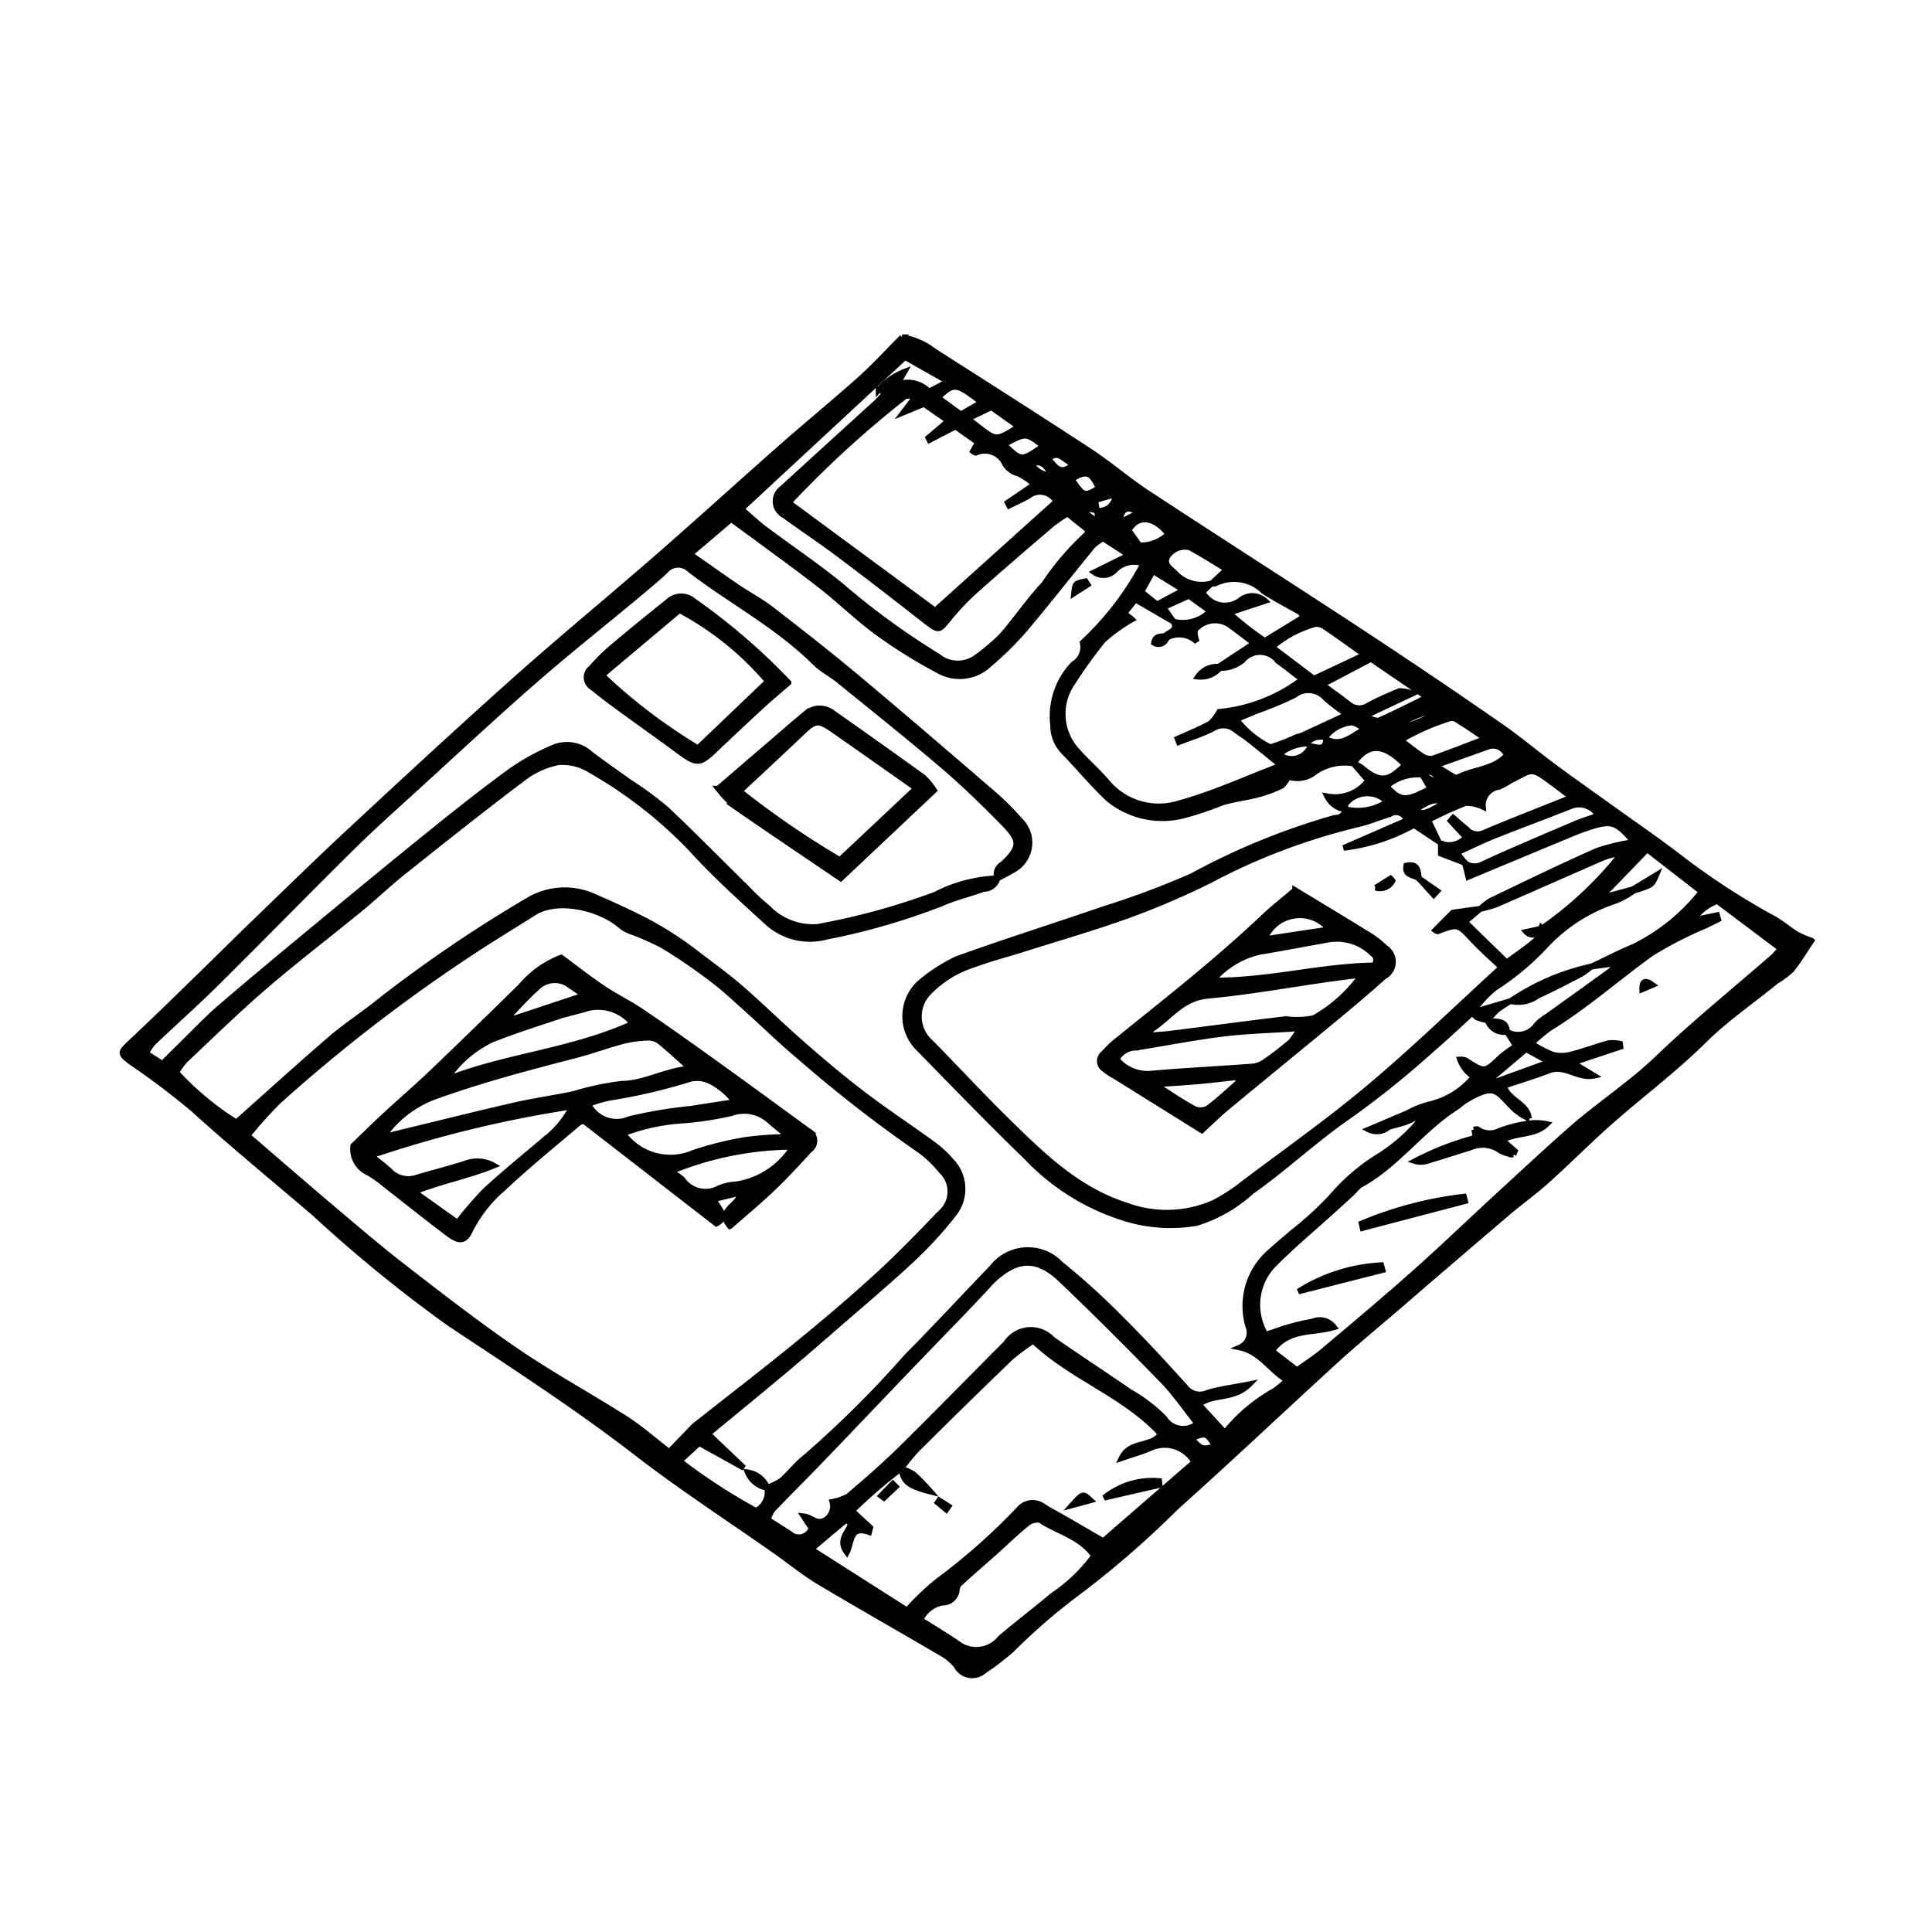 <?xml version="1.0" encoding="UTF-8" standalone="no"?>
<!-- Created with Inkscape (http://www.inkscape.org/) -->

<svg
   width="60"
   height="60"
   viewBox="0 0 15.875 15.875"
   version="1.1"
   id="svg1"
   xml:space="preserve"
   xmlns="http://www.w3.org/2000/svg"
   xmlns:svg="http://www.w3.org/2000/svg"><defs
     id="defs1" /><g
     id="layer13"
     style="display:inline"><g
       style="fill:#000000;stroke:#000000;stroke-width:0.257;stroke-dasharray:none;stroke-opacity:1;paint-order:stroke markers fill"
       id="g2"
       transform="matrix(0.18,0,0,0.18,-1.054,-0.731)"><g
         id="g27"
         style="stroke:#000000;stroke-width:0.257;stroke-dasharray:none;stroke-opacity:1;paint-order:stroke markers fill"><path
           d="m 88.553,46.999 c -0.329,0.485 -0.597,0.94 -0.927,1.344 a 4.556,4.556 0 0 1 -0.692,0.513 c -1.1,0.901 -2.274,1.694 -3.298,2.708 -1.338,1.324 -2.86,2.461 -4.276,3.71 -0.981,0.866 -1.903,1.798 -2.876,2.673 -0.579,0.52 -1.216,0.975 -1.809,1.48 q -2.557,2.179 -5.1,4.375 c -0.904,0.777 -1.827,1.534 -2.708,2.337 -2.449,2.235 -4.855,4.518 -7.327,6.727 a 43.081,43.081 0 0 1 -4.756,4.097 28.268,28.268 0 0 0 -2.756,2.417 12.035,12.035 0 0 1 -1.248,0.953 0.812,0.812 0 0 1 -1.261,-0.225 2.388,2.388 0 0 0 -0.579,-0.515 c -1.904,-1.118 -3.827,-2.204 -5.722,-3.337 -0.672,-0.402 -1.281,-0.908 -1.924,-1.36 -2.12,-1.491 -4.301,-2.904 -6.35,-4.486 -2.747,-2.122 -5.656,-4.001 -8.54,-5.915 a 64.183,64.183 0 0 1 -6.156,-5.012 c -1.855,-1.591 -3.75,-3.138 -5.559,-4.78 a 35.027,35.027 0 0 0 -2.847,-2.153 c -0.533,-0.393 -0.504,-0.449 -0.047,-0.876 1.19,-1.11 2.349,-2.254 3.516,-3.388 0.626,-0.608 1.241,-1.229 1.87,-1.835 1.552,-1.495 3.089,-3.006 4.668,-4.473 2.495,-2.319 4.995,-4.634 7.538,-6.901 2.129,-1.897 4.333,-3.709 6.482,-5.583 1.886,-1.644 3.735,-3.331 5.613,-4.984 1.201,-1.058 2.44,-2.073 3.634,-3.139 0.645,-0.577 1.231,-1.221 1.924,-1.915 a 3.205,3.205 0 0 1 1.463,0.641 c 2.378,1.516 4.759,3.029 7.117,4.575 0.899,0.589 1.715,1.304 2.613,1.894 3.254,2.136 6.537,4.23 9.79,6.368 q 3.171,2.083 6.288,4.247 c 0.885,0.611 1.709,1.31 2.575,1.95 0.912,0.674 1.843,1.323 2.763,1.985 0.99,0.712 1.998,1.4 2.96,2.147 a 32.737,32.737 0 0 0 4.215,2.734 c 0.375,0.209 0.704,0.501 1.071,0.725 a 4.451,4.451 0 0 0 0.657,0.276 z M 55.919,27.358 a 0.71,0.71 0 0 0 0.84,-0.723 l -0.905,0.259 c 0.034,0.208 0.056,0.342 0.078,0.476 l -0.643,-0.139 a 1.041,1.041 0 0 0 0.721,0.586 z M 65.5,38.011 a 2.056,2.056 0 0 0 -1.252,0.487 0.912,0.912 0 0 0 1.423,-0.379 c 0.305,0.034 0.689,0.243 0.722,-0.325 0.674,0.372 1.126,-0.102 1.741,-0.441 A 1.341,1.341 0 0 0 67.579,37.043 1.718,1.718 0 0 0 66.347,37.728 0.8,0.8 0 0 0 65.5,38.011 Z m -7.633,-9.058 a 1.794,1.794 0 0 0 1.317,-0.51 c -0.629,-0.796 -1.37,-0.91 -1.805,-0.177 0.169,0.237 0.334,0.47 0.499,0.701 L 56.963,28.452 c 0.247,0.284 0.376,0.826 0.904,0.501 z m 12.914,10.477 a 2.157,2.157 0 0 0 -1.633,0.526 c 0.654,0.688 0.884,0.696 2,0.101 q -0.189,-0.321 -0.377,-0.639 l 0.904,0.481 C 71.459,39.555 71.298,39.076 70.782,39.43 Z M 61.159,30.699 61.854,30.054 C 61.25,29.691 60.723,29.348 60.17,29.055 a 0.937,0.937 0 0 0 -1.029,0.425 c -0.163,0.352 0.102,0.502 0.321,0.705 a 1.657,1.657 0 0 0 1.713,0.498 l -0.422,0.402 a 1.153,1.153 0 0 0 1.738,0.364 0.867,0.867 0 0 1 1.119,0.044 l -1.668,0.549 c 0.361,0.296 0.593,0.496 0.834,0.683 0.249,0.193 0.508,0.373 0.809,0.592 l 1.762,-1.076 a 0.902,0.902 0 0 0 -0.146,-0.231 c -0.551,-0.32 -1.122,-0.608 -1.654,-0.955 a 1.929,1.929 0 0 0 -2.218,-0.355 0.374,0.374 0 0 1 -0.172,-0.001 z m 15.063,15.734 0.011,0.013 a 16.912,16.912 0 0 0 3.645,-3.425 2.815,2.815 0 0 0 -0.938,0.235 c -1.594,0.694 -3.182,1.401 -4.778,2.093 a 5.432,5.432 0 0 1 -0.735,0.206 2.555,2.555 0 0 1 0.459,-0.368 c 1.62,-0.777 3.234,-1.566 4.877,-2.291 a 9.104,9.104 0 0 1 1.667,-0.396 c -0.798,-0.945 -1.013,-1.012 -2.136,-0.636 -0.274,0.092 -0.543,0.201 -0.811,0.312 -1.513,0.628 -3.025,1.258 -4.602,1.915 -0.055,-0.22 -0.109,-0.433 -0.163,-0.646 a 0.745,0.745 0 0 0 0.796,0.073 c 1.406,-0.649 2.835,-1.248 4.26,-1.857 0.31,-0.133 0.636,-0.229 1.035,-0.37 a 1.012,1.012 0 0 0 -1.185,-0.452 c -1.182,0.469 -2.375,0.909 -3.556,1.38 -0.563,0.225 -1.108,0.497 -1.709,0.768 l 0.376,0.471 -1.107,-0.428 v -0.463 a 1.039,1.039 0 0 0 1.144,-0.281 l -0.701,-0.755 0.121,-0.143 c 0.203,0.174 0.403,0.353 0.61,0.522 a 0.668,0.668 0 0 0 0.777,0.174 c 1.273,-0.542 2.564,-1.04 4.019,-1.622 -0.262,-0.198 -0.488,-0.372 -0.716,-0.542 -1.186,-0.882 -0.998,-0.758 -2.067,-0.228 a 3.679,3.679 0 0 1 -0.533,0.291 0.843,0.843 0 0 0 -0.729,0.912 1.872,1.872 0 0 0 -0.794,-0.176 18.594,18.594 0 0 0 -1.701,0.776 l 0.462,0.975 -1.119,-0.744 A 8.754,8.754 0 0 1 67.189,42.768 l 2.883,-1.259 a 0.513,0.513 0 0 0 -0.782,-0.275 c -0.502,0.145 -0.986,0.362 -1.495,0.469 a 28.643,28.643 0 0 0 -6.745,2.565 36.094,36.094 0 0 1 -3.685,1.577 c -1.584,0.572 -3.206,1.038 -4.813,1.547 -0.748,0.236 -1.51,0.431 -2.244,0.705 a 4.882,4.882 0 0 0 -2.06,1.272 1.569,1.569 0 0 0 0.079,2.265 c 1.162,1.178 2.284,2.396 3.464,3.554 1.617,1.585 3.23,3.184 5.477,3.898 a 5.309,5.309 0 0 0 3.995,-0.119 8.037,8.037 0 0 0 1.378,-0.9 c 1.929,-1.452 3.907,-2.846 5.752,-4.398 2.058,-1.731 3.99,-3.611 5.999,-5.447 -0.447,-0.428 -0.905,-0.826 -1.316,-1.267 -0.668,-0.716 -0.655,-0.727 -1.583,-0.381 a 0.224,0.224 0 0 1 -0.121,-0.048 l 0.807,-0.81 c 0.386,-0.053 0.825,-0.114 1.264,-0.175 l -0.71,0.6 1.899,1.851 c 0.507,-0.376 0.939,-0.662 1.327,-1 a 1.591,1.591 0 0 0 0.261,-0.56 z m 4.171,-1.778 0.054,0.065 a 4.361,4.361 0 0 1 -0.818,0.456 7.612,7.612 0 0 0 -3.184,2.011 11.893,11.893 0 0 1 -2.347,1.969 5.016,5.016 0 0 0 -1.026,1.137 c -0.589,0.534 -1.165,1.082 -1.768,1.599 a 42.664,42.664 0 0 1 -3.774,3.052 c -1.583,1.074 -2.984,2.413 -4.55,3.515 a 6.602,6.602 0 0 1 -2.512,1.434 7.052,7.052 0 0 1 -3.503,-0.295 10.364,10.364 0 0 1 -4.229,-2.693 c -1.671,-1.613 -3.285,-3.287 -4.909,-4.948 a 2.062,2.062 0 0 1 0.082,-3.082 7.936,7.936 0 0 1 1.601,-1.027 c 2.212,-0.801 4.46,-1.505 6.684,-2.273 a 39.314,39.314 0 0 0 4.075,-1.521 31.548,31.548 0 0 1 6.52,-2.662 0.486,0.486 0 0 0 0.505,-0.39 2.383,2.383 0 0 0 1.882,-0.342 1.261,1.261 0 0 0 -1.9,0.11 0.48,0.48 0 0 0 0.034,0.249 1.092,1.092 0 0 1 -0.875,-0.61 1.874,1.874 0 0 0 1.87,-0.719 c -0.241,-0.28 -0.46,-0.535 -0.678,-0.789 a 1.81,1.81 0 0 1 0.368,0.186 c 0.841,0.698 1.209,0.681 1.998,-0.108 -0.974,-0.997 -1.68,-1.016 -2.353,-0.062 a 2.379,2.379 0 0 0 -1.866,0.464 1.243,1.243 0 0 1 -1.112,0.134 1.238,1.238 0 0 1 -0.294,0.417 5.93,5.93 0 0 1 -1.059,0.396 c -0.542,0.142 -1.105,0.21 -1.643,0.365 a 15.546,15.546 0 0 1 -1.714,0.58 3.885,3.885 0 0 1 -3.528,-0.766 c -0.711,-0.677 -1.343,-1.437 -2.024,-2.145 a 1.675,1.675 0 0 1 -0.471,-1.185 3.447,3.447 0 0 1 0.929,-2.804 0.89,0.89 0 0 0 0.419,-0.975 13.608,13.608 0 0 0 2.766,-3.606 1.195,1.195 0 0 0 -1.296,0.302 0.727,0.727 0 0 1 -0.94,0.092 l 1.578,-0.783 c -0.468,-0.305 -0.82,-0.535 -1.173,-0.765 a 2.399,2.399 0 0 0 -0.466,0.334 c -1.064,1.298 -2.098,2.622 -3.182,3.903 a 15.103,15.103 0 0 1 -1.555,1.521 1.965,1.965 0 0 1 -2.362,0.251 22.881,22.881 0 0 1 -2.726,-1.7 c -0.936,-0.686 -1.77,-1.509 -2.689,-2.219 -1.284,-0.993 -2.605,-1.937 -3.997,-2.966 -0.57,0.484 -1.181,1.003 -1.877,1.595 0.794,0.555 1.474,1.041 2.166,1.511 0.505,0.343 1.052,0.628 1.534,1 1.311,1.012 2.617,2.033 3.887,3.095 2.096,1.753 4.167,3.536 6.237,5.319 a 12.404,12.404 0 0 1 1.238,1.231 1.415,1.415 0 0 1 -0.35,2.282 c -0.223,0.136 -0.46,0.25 -0.691,0.374 a 0.53,0.53 0 0 1 0.253,-0.665 c 0.797,-0.758 0.828,-1.057 0.04,-1.859 C 50.794,40.753 49.898,39.873 48.948,39.061 c -1.568,-1.34 -3.183,-2.625 -4.784,-3.926 -0.361,-0.293 -0.792,-0.51 -1.119,-0.835 -1.706,-1.693 -3.84,-2.803 -5.725,-4.25 a 0.741,0.741 0 0 0 -1.087,0.073 c -0.467,0.437 -0.965,0.843 -1.458,1.253 -1.521,1.265 -3.074,2.493 -4.562,3.795 -1.817,1.589 -3.585,3.235 -5.368,4.863 -0.988,0.902 -1.991,1.792 -2.942,2.732 -2.071,2.046 -4.104,4.132 -6.173,6.18 -0.948,0.938 -1.947,1.825 -2.913,2.744 a 2.297,2.297 0 0 0 -0.285,0.461 l 0.738,0.468 c 0.293,-0.291 0.555,-0.556 0.821,-0.815 0.604,-0.589 1.183,-1.208 1.821,-1.757 1.522,-1.307 3.068,-2.587 4.615,-3.866 1.727,-1.428 3.456,-2.854 5.201,-4.259 1.156,-0.93 2.322,-1.851 3.523,-2.72 a 10.702,10.702 0 0 1 1.832,-1.001 1.587,1.587 0 0 1 1.718,0.27 c 0.576,0.443 1.177,0.853 1.767,1.278 a 16.369,16.369 0 0 1 1.686,1.237 c 1.272,1.195 2.493,2.444 3.737,3.668 a 9.814,9.814 0 0 0 0.897,0.832 2.864,2.864 0 0 0 2.29,0.885 31.619,31.619 0 0 0 5.376,-1.473 6.718,6.718 0 0 1 2.84,-0.747 0.645,0.645 0 0 1 -0.641,0.489 c -0.625,0.236 -1.287,0.385 -1.896,0.653 a 30.108,30.108 0 0 1 -5.265,1.528 2.881,2.881 0 0 1 -2.751,-0.691 c -1.183,-1.074 -2.372,-2.152 -3.445,-3.332 a 20.124,20.124 0 0 0 -4.592,-3.578 2.379,2.379 0 0 0 -1.473,-0.359 3.909,3.909 0 0 0 -1.641,0.765 c -1.832,1.382 -3.629,2.812 -5.424,4.242 -0.681,0.542 -1.31,1.148 -1.983,1.699 -1.44,1.179 -2.923,2.309 -4.333,3.522 -1.255,1.079 -2.44,2.239 -3.646,3.374 a 3.571,3.571 0 0 0 -0.399,0.554 13.251,13.251 0 0 0 2.743,2.278 c 1.492,-1.327 2.889,-2.599 4.322,-3.831 0.683,-0.587 1.449,-1.077 2.15,-1.644 a 62.763,62.763 0 0 1 6.849,-4.66 3.251,3.251 0 0 1 3.098,-0.129 c 0.72,0.313 1.435,0.64 2.137,0.994 a 15.946,15.946 0 0 1 1.418,0.827 c 0.391,0.251 0.764,0.531 1.133,0.813 0.646,0.492 1.307,0.969 1.918,1.501 0.964,0.84 1.876,1.739 2.839,2.58 0.896,0.783 1.808,1.553 2.754,2.273 1.041,0.792 2.136,1.511 3.193,2.282 a 4.962,4.962 0 0 1 0.829,0.769 1.831,1.831 0 0 1 0.117,2.396 18.337,18.337 0 0 1 -1.879,2.058 c -1.103,1.032 -2.262,2.004 -3.402,2.996 -0.812,0.706 -1.624,1.412 -2.449,2.103 -1.132,0.949 -2.276,1.884 -3.495,2.891 l 1.633,1.556 C 39.149,70.702 38.483,70.332 37.77,69.937 l -0.889,0.822 a 26.484,26.484 0 0 0 3.484,2.268 0.953,0.953 0 0 0 0.506,-1.059 2.87,2.87 0 0 0 0.662,-0.325 c 0.373,-0.321 0.672,-0.734 1.06,-1.032 a 48.197,48.197 0 0 0 4.643,-4.608 c 1.33,-1.342 2.612,-2.73 3.922,-4.092 a 2.062,2.062 0 0 1 3.114,-0.146 32.975,32.975 0 0 1 2.773,2.518 c 1.012,1.004 1.978,2.056 2.934,3.114 a 0.821,0.821 0 0 0 0.997,0.241 c 0.558,-0.17 1.146,-0.24 1.916,-0.391 -0.729,0.733 -1.617,0.408 -2.305,0.923 l 1.187,1.289 a 7.726,7.726 0 0 1 2.279,-1.918 5.041,5.041 0 0 0 0.554,-0.474 C 63.795,66.57 63.391,65.768 62.447,65.574 a 0.737,0.737 0 0 0 0.393,-0.961 3.259,3.259 0 0 1 1.055,-3.455 c 0.295,-0.277 0.614,-0.528 0.917,-0.797 a 16.063,16.063 0 0 0 1.801,-1.635 9.075,9.075 0 0 1 2.216,-1.901 7.772,7.772 0 0 0 2.126,-1.982 c -0.308,0.151 -0.576,0.304 -0.861,0.415 a 8.364,8.364 0 0 1 -0.834,0.242 0.829,0.829 0 0 1 -0.925,0.123 c 0.657,-0.279 1.208,-0.513 1.759,-0.745 a 4.116,4.116 0 0 1 1.037,-0.414 3.645,3.645 0 0 0 1.999,-1.251 1.537,1.537 0 0 1 -0.627,-0.788 0.673,0.673 0 0 1 0.255,0.037 c 0.878,0.564 0.87,0.559 1.617,-0.152 a 5.783,5.783 0 0 1 0.686,-0.494 l -0.425,-0.668 a 1.013,1.013 0 0 0 1.369,-0.314 2.243,2.243 0 0 1 0.474,-0.37 c 0.959,-0.69 1.922,-1.376 2.877,-2.072 a 2.773,2.773 0 0 0 0.352,-0.368 l -1.221,0.166 c 0.65,-0.307 1.288,-0.642 1.951,-0.915 a 8.933,8.933 0 0 0 3.091,-2.51 l -2.481,-1.928 -2.147,2.218 z M 46.816,21.607 a 1.361,1.361 0 0 1 1.449,0.327 l 0.87,-0.458 -1.966,-1.113 -7.472,6.932 c 0.41,0.352 0.724,0.654 1.07,0.913 1.161,0.87 2.37,1.68 3.492,2.597 a 34.228,34.228 0 0 0 4.425,3.224 1.423,1.423 0 0 0 1.778,0.011 8.936,8.936 0 0 0 1.122,-0.953 c 0.67,-0.765 1.239,-1.621 1.935,-2.36 a 12.423,12.423 0 0 1 1.935,-2.265 0.519,0.519 0 0 0 0.075,-0.201 c -0.298,-0.237 -0.606,-0.484 -0.942,-0.752 a 7.088,7.088 0 0 0 -0.679,0.456 c -1.173,1.004 -2.347,2.007 -3.498,3.036 a 10.991,10.991 0 0 0 -1.256,1.322 c -0.422,0.528 -0.453,0.549 -1.001,0.123 -1.308,-1.019 -2.617,-2.039 -3.943,-3.035 -0.838,-0.629 -1.712,-1.21 -2.559,-1.826 a 0.719,0.719 0 0 1 -0.096,-1.223 q 2.128,-1.943 4.259,-3.882 c 0.17,-0.155 0.315,-0.337 0.472,-0.507 z m 12.623,10.843 c -0.568,-0.329 -1.136,-0.659 -1.757,-1.019 l -0.499,0.63 0.348,0.274 a 7.497,7.497 0 0 0 -1.329,0.962 21.973,21.973 0 0 0 -1.373,1.909 2.491,2.491 0 0 0 0.121,3.044 c 0.453,0.526 0.99,0.981 1.439,1.51 a 3.075,3.075 0 0 0 3.341,0.953 c 1.545,-0.425 3.019,-1.108 4.602,-1.71 -0.58,-0.469 -1.037,-0.844 -1.502,-1.211 -0.182,-0.144 -0.385,-0.261 -0.567,-0.404 A 0.874,0.874 0 0 0 61.216,37.327 c -0.493,0.249 -1.029,0.414 -1.547,0.615 l -0.062,-0.157 c 0.499,-0.227 1.01,-0.432 1.49,-0.695 a 1.88,1.88 0 0 0 0.416,-0.535 7.45,7.45 0 0 0 3.785,-1.479 C 64.919,34.788 64.56,34.5 64.187,34.232 a 1.026,1.026 0 0 0 -1.614,-0.02 1.605,1.605 0 0 1 -1.034,0.346 l -0.051,-0.064 c 0.513,-0.339 1.025,-0.678 1.612,-1.066 -0.406,-0.306 -0.762,-0.585 -1.129,-0.85 a 1.182,1.182 0 0 0 -1.571,0.254 1.29,1.29 0 0 0 0.092,0.523 1.175,1.175 0 0 0 -1.379,-0.176 q -0.038,-0.042 -0.075,-0.085 c 0.178,-0.191 0.611,-0.234 0.383,-0.661 a 1.73,1.73 0 0 0 1.675,-0.472 l -0.966,-0.699 -1.162,0.524 z m -12.429,38.638 a 23.081,23.081 0 0 0 -2.256,1.942 l 0.83,0.763 -0.054,0.212 c -0.896,-0.323 -0.774,0.456 -1.017,0.922 -0.429,-0.579 0.069,-0.919 0.187,-1.31 a 1.021,1.021 0 0 0 -0.232,-0.158 c -0.5,0.406 -0.99,0.824 -1.581,1.325 l 4.378,2.789 a 11.929,11.929 0 0 1 1.383,-1.323 28.552,28.552 0 0 0 3.715,-3.281 0.806,0.806 0 0 1 1.1,-0.154 c 0.342,0.215 0.702,0.403 1.052,0.605 0.592,0.342 1.184,0.687 1.704,0.989 L 60.371,70.805 a 1.561,1.561 0 0 0 -1.958,-0.658 c -0.403,0.185 -0.838,0.299 -1.358,0.48 0.393,-0.824 1.362,-0.477 1.785,-1.103 -1.653,-1.805 -4.03,-2.561 -5.815,-4.254 a 9.918,9.918 0 0 0 -1.022,0.755 q -2.169,2.089 -4.304,4.213 a 10.133,10.133 0 0 0 -0.705,0.865 z m -10.608,-0.749 0.943,-0.972 a 2.53,2.53 0 0 1 0.231,-0.235 c 1.527,-1.206 3.071,-2.391 4.579,-3.62 1.262,-1.029 2.508,-2.08 3.711,-3.177 1.008,-0.92 1.961,-1.902 2.905,-2.89 a 1.288,1.288 0 0 0 0.041,-1.948 4.905,4.905 0 0 0 -1.013,-0.957 62.044,62.044 0 0 1 -5.433,-4.227 c -0.847,-0.705 -1.634,-1.483 -2.456,-2.219 -0.518,-0.464 -1.028,-0.941 -1.583,-1.358 a 26.602,26.602 0 0 0 -2.215,-1.511 12.85,12.85 0 0 0 -1.496,-0.657 1.528,1.528 0 0 1 -0.405,-0.228 c -0.908,-0.807 -2.868,-1.316 -3.983,-0.61 -0.639,0.405 -1.283,0.802 -1.923,1.204 a 73.864,73.864 0 0 0 -9.722,7.385 18.788,18.788 0 0 0 -1.423,1.582 c 1.309,1.125 2.512,2.173 3.73,3.203 1.111,0.939 2.214,1.89 3.364,2.779 1.702,1.317 3.404,2.641 5.18,3.854 1.607,1.098 3.325,2.033 4.969,3.079 0.658,0.419 1.248,0.944 2.002,1.523 z M 74.506,53.633 c 0.228,0.692 1.071,0.778 1.147,1.488 a 2.531,2.531 0 0 1 -0.765,-0.524 c -0.727,-0.735 -0.797,-1.107 -2.148,-0.291 -0.148,0.089 -0.271,0.218 -0.417,0.311 -1.589,1.018 -2.698,2.63 -4.376,3.54 a 1.846,1.846 0 0 0 -0.308,0.307 c -0.277,0.257 -0.557,0.511 -0.837,0.765 -0.944,0.856 -1.926,1.675 -2.823,2.578 a 2.647,2.647 0 0 0 -0.347,3.183 c 0.341,-0.115 0.69,-0.248 1.049,-0.35 a 9.493,9.493 0 0 1 1.091,-0.252 0.813,0.813 0 0 1 0.983,0.261 c -0.952,0.29 -2.091,0.036 -2.829,1.082 l 1.132,0.875 c 0.431,-0.309 0.824,-0.554 1.174,-0.849 1.399,-1.179 2.802,-2.353 4.169,-3.568 1.305,-1.16 2.565,-2.371 3.85,-3.554 1.092,-1.005 2.179,-2.016 3.292,-2.999 1.283,-1.133 2.727,-2.062 3.974,-3.256 1.7,-1.627 3.537,-3.113 5.313,-4.661 a 4.058,4.058 0 0 0 0.304,-0.354 l -2.884,-2.17 a 2.235,2.235 0 0 0 -1.103,0.869 l 1.092,-0.228 0.054,0.19 c -0.197,0.098 -0.395,0.194 -0.592,0.293 a 17.699,17.699 0 0 0 -2.467,1.268 c -1.553,1.119 -2.99,2.398 -4.63,3.404 a 7.775,7.775 0 0 0 -0.838,0.703 5.634,5.634 0 0 0 0.957,0.505 1.647,1.647 0 0 0 0.82,0.005 c 0.588,-0.147 1.158,-0.365 1.743,-0.525 a 1.691,1.691 0 0 1 0.526,0.027 l 0.017,0.139 c -0.687,0.229 -1.374,0.459 -2.178,0.727 l 0.975,0.595 c -0.745,0.158 -1.327,-0.523 -2.073,-0.233 -0.668,0.26 -1.357,0.465 -2.047,0.698 z M 48.545,31.933 c 1.868,-1.681 3.693,-3.324 5.525,-4.973 a 0.836,0.836 0 0 0 -1.253,-0.266 c -0.286,0.17 -0.596,0.301 -0.894,0.45 l -0.073,-0.138 1.223,-0.829 a 3.158,3.158 0 0 0 -0.741,-0.502 0.948,0.948 0 0 1 -0.599,-0.442 1.014,1.014 0 0 0 -1.33,-0.505 0.295,0.295 0 0 1 -0.137,-0.067 l 0.229,-0.406 -1.022,-0.719 -1.189,0.614 -0.053,-0.101 0.913,-0.775 -1.112,-0.769 -0.944,0.39 0.552,-0.725 a 1.043,1.043 0 0 0 -0.472,-0.017 46.848,46.848 0 0 0 -5.307,4.852 z m 11.962,37.113 c -0.554,-0.696 -1.014,-1.38 -1.579,-1.961 -1.52,-1.563 -3.062,-3.107 -4.64,-4.611 -1.101,-1.05 -2.022,-0.999 -3.127,0.053 -0.126,0.12 -0.236,0.256 -0.355,0.383 -0.319,0.339 -0.637,0.679 -0.96,1.014 -0.867,0.901 -1.739,1.797 -2.604,2.7 -1.287,1.342 -2.568,2.691 -3.857,4.031 -0.749,0.778 -1.516,1.54 -2.263,2.321 a 1.642,1.642 0 0 0 -0.213,0.457 c 0.361,0.231 0.679,0.435 0.998,0.637 a 0.61,0.61 0 0 0 0.992,-0.247 l -0.362,-0.548 c 0.38,0.04 0.613,0.425 1.018,0.158 a 0.741,0.741 0 0 0 0.294,-0.815 2.432,2.432 0 0 0 0.733,-0.255 c 0.817,-0.701 1.635,-1.405 2.401,-2.16 1.616,-1.591 3.198,-3.216 4.8,-4.821 a 1.346,1.346 0 0 1 2.116,-0.181 c 1.166,0.815 2.359,1.59 3.53,2.398 a 7.067,7.067 0 0 1 1.585,1.213 1.004,1.004 0 0 0 1.494,0.234 z m -12.63,8.957 c 0.608,0.387 1.18,0.727 1.725,1.106 A 1.406,1.406 0 0 0 51.524,78.838 c 0.769,-0.661 1.587,-1.265 2.357,-1.924 a 7.689,7.689 0 0 0 1.917,-1.828 C 55.168,74.185 54.136,73.99 53.334,73.449 a 0.746,0.746 0 0 0 -0.607,0.175 c -0.49,0.395 -0.942,0.838 -1.412,1.258 -0.529,0.471 -1.065,0.934 -1.591,1.409 a 0.488,0.488 0 0 0 -0.185,0.287 0.644,0.644 0 0 1 -0.66,0.644 1.363,1.363 0 0 0 -1,0.782 z M 67.35,36.679 A 8.679,8.679 0 0 1 66.357,35.922 1.03,1.03 0 0 0 64.94,35.798 17.005,17.005 0 0 1 63.165,36.534 c -0.281,0.127 -0.57,0.237 -0.872,0.362 a 4.351,4.351 0 0 0 1.552,1.273 9.565,9.565 0 0 0 1.191,-0.461 c 0.08,-0.032 0.171,-0.037 0.249,-0.073 0.645,-0.296 1.289,-0.597 2.065,-0.957 z m 1.092,-2.536 c -0.788,0.415 -1.443,0.76 -2.222,1.17 0.463,0.341 0.856,0.616 1.232,0.913 a 0.725,0.725 0 0 0 0.88,0.023 c 0.46,-0.238 0.934,-0.453 1.416,-0.644 a 1.583,1.583 0 0 1 0.582,0.119 C 69.55,36.092 68.942,36.379 68.174,36.741 a 1.529,1.529 0 0 0 0.599,0.222 c 0.713,-0.317 1.41,-0.672 2.228,-1.072 z M 68.145,33.953 c -0.68,-0.484 -1.234,-0.891 -1.804,-1.273 a 0.643,0.643 0 0 0 -0.472,-0.123 5.122,5.122 0 0 0 -1.94,1.044 l 1.903,1.44 z m 5.521,3.826 c -0.489,-0.327 -0.888,-0.602 -1.298,-0.86 A 0.431,0.431 0 0 0 72.042,36.856 10.778,10.778 0 0 0 69.798,37.846 c 0.379,0.286 0.665,0.525 0.977,0.725 a 0.655,0.655 0 0 0 0.478,0.116 C 72.031,38.418 72.796,38.111 73.666,37.779 Z M 71.372,39.008 72.322,39.586 c 0.741,-0.415 1.683,-0.37 2.309,-1.04 a 0.653,0.653 0 0 0 -0.812,-0.41 c -0.754,0.268 -1.508,0.538 -2.447,0.873 z M 51.113,22.653 50.027,23.174 c 1.372,1.012 1.132,1.094 2.336,0.368 z m 7.374,7.481 -0.528,0.946 0.715,0.568 1.213,-0.651 z m 15.489,23.127 0.105,0.191 c 0.781,-0.284 1.563,-0.567 2.503,-0.909 L 75.517,51.959 Z M 50.659,22.433 c -1.151,-0.898 -1.267,-0.907 -1.983,-0.22 l 1.035,0.758 z m 1.03,1.919 c 0.796,0.76 0.796,0.76 1.786,0.072 -0.78,-0.614 -0.78,-0.614 -1.786,-0.072 z m 4.321,1.998 c -0.341,-0.752 -0.564,-0.827 -1.236,-0.415 0.564,0.795 0.564,0.795 1.236,0.415 z M 71.791,36.536 a 2.972,2.972 0 0 0 -2.367,0.948 C 70.184,37.179 70.944,36.875 71.791,36.536 Z M 61.33,70.084 c -0.405,-0.627 -0.405,-0.627 -1.097,-0.358 0.49,0.505 0.49,0.505 1.097,0.358 z M 71.892,40.765 c -0.486,-0.268 -0.713,-0.213 -1.485,0.313 0.595,0.307 0.943,-0.275 1.485,-0.313 z M 54.865,25.24 c -0.45,-0.125 -0.663,-0.693 -1.162,-0.224 0.32,0.283 0.52,0.83 1.162,0.224 z m 2.086,2.674 0.886,-0.451 C 57.167,27.047 57.038,27.44 56.951,27.914 Z M 53.887,25.752 c -0.26,-0.338 -0.38,-0.704 -0.949,-0.529 a 1.044,1.044 0 0 0 0.949,0.529 z m 19.004,14.135 0.126,0.196 1.085,-0.481 a 2.918,2.918 0 0 0 -0.987,0.184 2.034,2.034 0 0 0 -0.224,0.101 z"
           id="path1-9"
           style="stroke:#000000;stroke-width:0.257;stroke-dasharray:none;stroke-opacity:1;paint-order:stroke markers fill" /><path
           d="m 46.285,21.973 -0.321,-0.112 a 3.041,3.041 0 0 1 1.181,-0.831 l -0.329,0.578 z"
           id="path2-4"
           style="stroke:#000000;stroke-width:0.257;stroke-dasharray:none;stroke-opacity:1;paint-order:stroke markers fill" /><path
           d="m 74.827,49.75 a 6.44,6.44 0 0 0 -0.636,0.419 3.81,3.81 0 0 0 -0.417,0.473 2.882,2.882 0 0 1 -0.487,-0.13 0.887,0.887 0 0 1 -0.226,-0.237 q 0.883,-0.263 1.767,-0.525 z"
           id="path3-78"
           style="stroke:#000000;stroke-width:0.257;stroke-dasharray:none;stroke-opacity:1;paint-order:stroke markers fill" /><path
           d="m 73.758,50.625 c 0.326,0.132 0.86,-0.081 0.892,0.538 a 0.784,0.784 0 0 1 -0.892,-0.538 z"
           id="path4-4"
           style="stroke:#000000;stroke-width:0.257;stroke-dasharray:none;stroke-opacity:1;paint-order:stroke markers fill" /><path
           d="m 55.51,30.748 -0.628,0.403 c 0.053,-0.466 0.053,-0.466 0.53,-0.556 z"
           id="path5-5"
           style="stroke:#000000;stroke-width:0.257;stroke-dasharray:none;stroke-opacity:1;paint-order:stroke markers fill" /><path
           d="m 40.887,71.983 a 1.179,1.179 0 0 1 -0.902,-0.713 1.161,1.161 0 0 1 0.902,0.713 z"
           id="path6-0"
           style="stroke:#000000;stroke-width:0.257;stroke-dasharray:none;stroke-opacity:1;paint-order:stroke markers fill" /><path
           d="m 39.177,60.037 c -0.654,-0.745 0.431,-0.913 0.467,-1.523 l -1.192,0.287 c 0.15,0.433 0.723,0.799 0.103,1.119 Q 35.495,57.548 32.525,55.245 a 0.646,0.646 0 0 0 -0.218,0.05 c -1.147,0.978 -2.322,1.927 -3.422,2.956 a 6.363,6.363 0 0 0 -1.564,1.968 c -0.231,0.508 -0.491,0.544 -0.979,0.178 -0.975,-0.73 -1.924,-1.496 -2.886,-2.242 a 5.93,5.93 0 0 0 -0.773,-0.554 1.181,1.181 0 0 1 -0.703,-1.234 c 0.543,-0.522 0.99,-0.965 1.452,-1.392 0.727,-0.671 1.477,-1.317 2.193,-2 1.345,-1.285 2.676,-2.586 4.006,-3.888 a 4.491,4.491 0 0 1 1.842,-1.315 c 0.602,0.444 1.238,0.946 1.908,1.397 0.577,0.389 1.211,0.694 1.787,1.084 1.13,0.766 2.243,1.558 3.352,2.355 1.414,1.016 2.819,2.045 4.225,3.073 a 0.504,0.504 0 0 1 0.066,0.875 c -0.545,0.6 -1.099,1.196 -1.685,1.756 -0.602,0.576 -1.247,1.108 -1.946,1.724 z m -15.841,-4.072 c 2.059,-0.499 3.996,-0.984 5.942,-1.434 0.906,-0.209 1.83,-0.338 2.742,-0.525 a 12.562,12.562 0 0 1 2.207,-0.471 c 1.076,-0.018 1.961,-0.592 3.142,-0.701 -0.571,-0.506 -0.988,-0.902 -1.438,-1.257 a 0.871,0.871 0 0 0 -0.548,-0.142 5.47,5.47 0 0 0 -1.11,0.159 c -0.726,0.195 -1.435,0.457 -2.163,0.645 -2.19,0.566 -4.373,1.14 -6.503,1.918 a 4.968,4.968 0 0 0 -2.271,1.808 z m 3.408,3.911 A 17.055,17.055 0 0 1 28.016,58.403 c 0.854,-0.786 1.759,-1.517 2.643,-2.27 a 4.562,4.562 0 0 0 1.315,-1.558 53.845,53.845 0 0 0 -9.207,2.244 9.201,9.201 0 0 1 0.853,0.669 1.176,1.176 0 0 0 1.271,0.323 c 0.725,-0.214 1.458,-0.401 2.179,-0.626 a 1.523,1.523 0 0 1 1.325,0.085 c -1.143,0.467 -2.359,0.698 -3.637,1.192 0.76,0.54 1.37,0.974 1.988,1.413 z m 7.99,-9.086 a 2.008,2.008 0 0 0 -2.046,-0.702 c -0.468,0.148 -0.953,0.243 -1.419,0.398 -0.99,0.329 -1.985,0.649 -2.955,1.032 a 5.112,5.112 0 0 0 -2.087,1.825 c 2.734,-1.084 5.718,-1.282 8.507,-2.552 z m 6.85,5.173 0.074,-0.18 c -0.219,-0.181 -0.443,-0.355 -0.655,-0.543 a 1.724,1.724 0 0 0 -1.769,-0.36 15.707,15.707 0 0 1 -2.139,0.33 9.279,9.279 0 0 0 -2.791,0.594 2.66,2.66 0 0 0 3.208,0.88 15.275,15.275 0 0 1 2.36,-0.587 15.509,15.509 0 0 1 1.712,-0.135 z m -8.871,-1.505 a 1.438,1.438 0 0 0 1.865,0.69 A 20.678,20.678 0 0 1 37.4,54.674 q 1,-0.157 2.001,-0.31 a 3.305,3.305 0 0 0 -1.109,-0.939 1.4,1.4 0 0 0 -0.903,-0.118 25.958,25.958 0 0 1 -3.706,0.867 6.34,6.34 0 0 0 -0.969,0.285 z m 9.34,1.955 a 14.829,14.829 0 0 0 -5.596,1.131 2.562,2.562 0 0 1 0.544,0.348 1.279,1.279 0 0 0 1.685,0.405 2.222,2.222 0 0 1 0.759,-0.17 3.722,3.722 0 0 0 2.608,-1.714 z m -12.906,-6.032 0.131,0.189 3.243,-1.075 c -0.267,-0.184 -0.428,-0.304 -0.597,-0.409 a 1.137,1.137 0 0 0 -1.566,0.076 C 29.929,49.539 29.549,49.973 29.148,50.382 Z"
           id="path7-3"
           style="stroke:#000000;stroke-width:0.257;stroke-dasharray:none;stroke-opacity:1;paint-order:stroke markers fill" /><path
           d="m 64.976,44.694 c 1.147,0.696 2.217,1.338 3.278,1.996 a 4.077,4.077 0 0 1 0.831,0.632 0.759,0.759 0 0 1 -0.054,1.322 c -0.692,0.623 -1.405,1.225 -2.122,1.819 -1.681,1.392 -3.373,2.769 -5.053,4.162 -0.416,0.345 -0.8,0.727 -1.139,1.038 -1.4,-0.873 -2.681,-1.672 -3.962,-2.471 a 2.811,2.811 0 0 1 -0.504,-0.336 0.432,0.432 0 0 1 -0.041,-0.686 c 0.166,-0.163 0.316,-0.344 0.496,-0.49 2.303,-1.864 4.644,-3.682 6.798,-5.724 0.461,-0.437 0.964,-0.829 1.472,-1.261 z m -6.648,6.42 0.094,0.206 c 0.316,-0.027 0.633,-0.044 0.948,-0.084 1.73,-0.218 3.459,-0.452 5.19,-0.657 a 3.79,3.79 0 0 0 1.267,-0.044 6.68,6.68 0 0 0 2.191,-1.979 c -0.63,0.083 -1.07,0.136 -1.509,0.199 -1.839,0.261 -3.672,0.594 -5.519,0.764 C 59.769,49.63 59.213,50.586 58.327,51.113 Z m -1.493,1.301 a 1.811,1.811 0 0 0 1.524,0.657 c 1.563,-0.133 3.13,-0.212 4.694,-0.33 a 1.176,1.176 0 0 0 0.551,-0.216 14.038,14.038 0 0 0 1.174,-0.906 3.119,3.119 0 0 0 0.409,-0.616 c -1.271,0.086 -2.404,0.114 -3.525,0.251 -1.325,0.163 -2.637,0.429 -3.957,0.632 a 0.996,0.996 0 0 0 -0.87,0.527 z m 4.38,-3.597 c 2.555,0.02 4.896,-0.649 7.335,-0.687 a 0.332,0.332 0 0 0 -0.043,-0.54 2.299,2.299 0 0 0 -2.001,-0.638 c -1.059,0.186 -2.115,0.391 -3.176,0.568 a 3.976,3.976 0 0 0 -2.115,1.299 z m 1.205,4.62 -0.106,-0.203 c -0.569,0.062 -1.137,0.132 -1.707,0.184 -0.572,0.052 -1.145,0.085 -1.718,0.126 l -0.032,0.198 c 0.507,0.319 1.001,0.662 1.53,0.941 a 0.701,0.701 0 0 0 0.617,-0.036 c 0.496,-0.371 0.947,-0.802 1.416,-1.21 z m 4.115,-6.953 a 1.731,1.731 0 0 0 -2.95,0.446 c 0.971,-0.147 1.897,-0.287 2.95,-0.446 z"
           id="path8-6"
           style="stroke:#000000;stroke-width:0.257;stroke-dasharray:none;stroke-opacity:1;paint-order:stroke markers fill" /><path
           d="m 70.617,44.161 c -0.203,-0.174 -0.664,-0.1 -0.567,-0.589 0.524,-0.119 0.545,0.235 0.575,0.58 z"
           id="path9-1"
           style="stroke:#000000;stroke-width:0.257;stroke-dasharray:none;stroke-opacity:1;paint-order:stroke markers fill" /><path
           d="m 70.625,44.152 0.842,0.588 -0.162,0.177 -0.688,-0.757 z"
           id="path10-0"
           style="stroke:#000000;stroke-width:0.257;stroke-dasharray:none;stroke-opacity:1;paint-order:stroke markers fill" /><path
           d="M 68.653,44.584 69.332,44.16 a 0.569,0.569 0 0 1 0.093,0.107 0.642,0.642 0 0 1 -0.773,0.317 z"
           id="path11-6"
           style="stroke:#000000;stroke-width:0.257;stroke-dasharray:none;stroke-opacity:1;paint-order:stroke markers fill" /><path
           d="m 38.64,40.061 c 0.906,-0.778 1.715,-1.475 2.525,-2.169 0.483,-0.415 0.964,-0.833 1.454,-1.239 a 0.973,0.973 0 0 1 1.274,-0.032 q 2.069,1.45 4.119,2.928 a 3.346,3.346 0 0 1 0.486,0.591 l -4.264,4.021 c -1.638,-1.112 -3.246,-2.192 -4.838,-3.295 a 5.961,5.961 0 0 1 -0.758,-0.805 z m 9.037,-0.017 c -1.356,-0.953 -2.558,-1.805 -3.768,-2.646 -0.715,-0.497 -0.833,-0.469 -1.472,0.138 -0.916,0.871 -1.843,1.729 -2.817,2.642 a 40.421,40.421 0 0 0 4.576,3.14 z"
           id="path12-3"
           style="stroke:#000000;stroke-width:0.257;stroke-dasharray:none;stroke-opacity:1;paint-order:stroke markers fill" /><path
           d="m 41.852,35.223 c -0.422,0.366 -0.818,0.694 -1.196,1.042 q -1.089,1.002 -2.159,2.023 c -0.691,0.661 -0.835,0.667 -1.617,0.091 -0.911,-0.672 -1.835,-1.324 -2.749,-1.992 -0.42,-0.307 -0.835,-0.622 -1.241,-0.949 a 0.53,0.53 0 0 1 -0.038,-0.886 9.22,9.22 0 0 1 0.861,-0.866 q 1.298,-1.095 2.629,-2.152 a 0.869,0.869 0 0 1 1.179,-0.039 29.045,29.045 0 0 1 4.331,3.727 z M 36.872,31.916 c -1.181,0.993 -2.332,1.96 -3.534,2.97 a 25.484,25.484 0 0 0 4.377,3.328 l 3.192,-3.049 A 13.833,13.833 0 0 0 36.872,31.916 Z"
           id="path13-20"
           style="stroke:#000000;stroke-width:0.257;stroke-dasharray:none;stroke-opacity:1;paint-order:stroke markers fill" /><path
           d="m 73.214,55.993 -0.06,-0.366 a 0.28,0.28 0 0 1 0.14,-0.024 0.954,0.954 0 0 0 0.972,0.095 5.66,5.66 0 0 1 1.344,-0.346 2.28,2.28 0 0 1 0.856,0.019 c -0.551,0.542 -1.34,0.371 -2.028,0.731 l 0.574,0.509 -0.071,0.157 A 1.584,1.584 0 0 1 74.358,56.599 1.382,1.382 0 0 0 72.956,56.456 c -0.669,0.198 -1.33,0.421 -1.999,0.619 A 0.94,0.94 0 0 1 70.45,57.065 13.364,13.364 0 0 1 73.214,55.993 Z"
           id="path14-6"
           style="stroke:#000000;stroke-width:0.257;stroke-dasharray:none;stroke-opacity:1;paint-order:stroke markers fill" /><path
           d="M 68.008,59.912 A 17.261,17.261 0 0 1 72.685,58.685 l 0.054,0.207 -4.681,1.228 z"
           id="path15-1"
           style="stroke:#000000;stroke-width:0.257;stroke-dasharray:none;stroke-opacity:1;paint-order:stroke markers fill" /><path
           d="m 65.126,63.018 a 7.837,7.837 0 0 1 3.783,-1.203 L 68.971,62.038 Z"
           id="path16-5"
           style="stroke:#000000;stroke-width:0.257;stroke-dasharray:none;stroke-opacity:1;paint-order:stroke markers fill" /><path
           d="m 81.299,49.022 -0.478,0.202 c -0.019,-0.442 0.199,-0.41 0.478,-0.202 z"
           id="path17-5"
           style="stroke:#000000;stroke-width:0.257;stroke-dasharray:none;stroke-opacity:1;paint-order:stroke markers fill" /><path
           d="m 58.792,71.851 q -1.265,0.291 -2.53,0.582 a 3.508,3.508 0 0 1 2.51,-0.766 z"
           id="path18-4"
           style="stroke:#000000;stroke-width:0.257;stroke-dasharray:none;stroke-opacity:1;paint-order:stroke markers fill" /><path
           d="m 46.994,71.104 a 2.342,2.342 0 0 1 0.575,0.261 10.007,10.007 0 0 1 0.767,0.791 c -1.019,-0.26 -1.266,-0.468 -1.326,-1.068 z"
           id="path19-7"
           style="stroke:#000000;stroke-width:0.257;stroke-dasharray:none;stroke-opacity:1;paint-order:stroke markers fill" /><path
           d="m 55.642,72.55 -0.855,0.23 c 0.501,-0.561 0.501,-0.561 0.855,-0.23 z"
           id="path20-6"
           style="stroke:#000000;stroke-width:0.257;stroke-dasharray:none;stroke-opacity:1;paint-order:stroke markers fill" /><path
           d="m 46.073,72.344 0.539,-0.556 0.139,0.138 -0.544,0.516 z"
           id="path21-5"
           style="stroke:#000000;stroke-width:0.257;stroke-dasharray:none;stroke-opacity:1;paint-order:stroke markers fill" /><path
           d="m 49.051,72.976 -0.394,-0.329 0.07,-0.098 0.432,0.274 z"
           id="path22-6"
           style="stroke:#000000;stroke-width:0.257;stroke-dasharray:none;stroke-opacity:1;paint-order:stroke markers fill" /><path
           d="m 61.539,34.559 a 1.142,1.142 0 0 1 -0.998,0.392 1.061,1.061 0 0 1 0.947,-0.456 z"
           id="path23-9"
           style="stroke:#000000;stroke-width:0.257;stroke-dasharray:none;stroke-opacity:1;paint-order:stroke markers fill" /><path
           d="m 59.114,33.18 a 0.39,0.39 0 0 1 -0.58,0.228 c 0.047,-0.313 0.286,-0.299 0.505,-0.313 Q 59.076,33.138 59.114,33.18 Z"
           id="path24-3"
           style="stroke:#000000;stroke-width:0.257;stroke-dasharray:none;stroke-opacity:1;paint-order:stroke markers fill" /><path
           d="m 78.501,48.177 a 3.596,3.596 0 0 1 -0.472,0.351 c -0.659,0.344 -1.32,0.684 -1.993,0.998 a 1.492,1.492 0 0 1 -1.228,0.235 10.537,10.537 0 0 1 3.693,-1.584 z"
           id="path25-7"
           style="stroke:#000000;stroke-width:0.257;stroke-dasharray:none;stroke-opacity:1;paint-order:stroke markers fill" /><path
           d="m 80.393,44.654 1.073,-0.652 c -0.197,0.465 -0.197,0.465 -1.02,0.717 z"
           id="path26-4"
           style="stroke:#000000;stroke-width:0.257;stroke-dasharray:none;stroke-opacity:1;paint-order:stroke markers fill" /><path
           d="m 76.221,46.432 a 0.41,0.41 0 0 1 -0.696,0.167 q 0.354,-0.077 0.707,-0.154 z"
           id="path27-5"
           style="stroke:#000000;stroke-width:0.257;stroke-dasharray:none;stroke-opacity:1;paint-order:stroke markers fill" /></g></g></g></svg>
